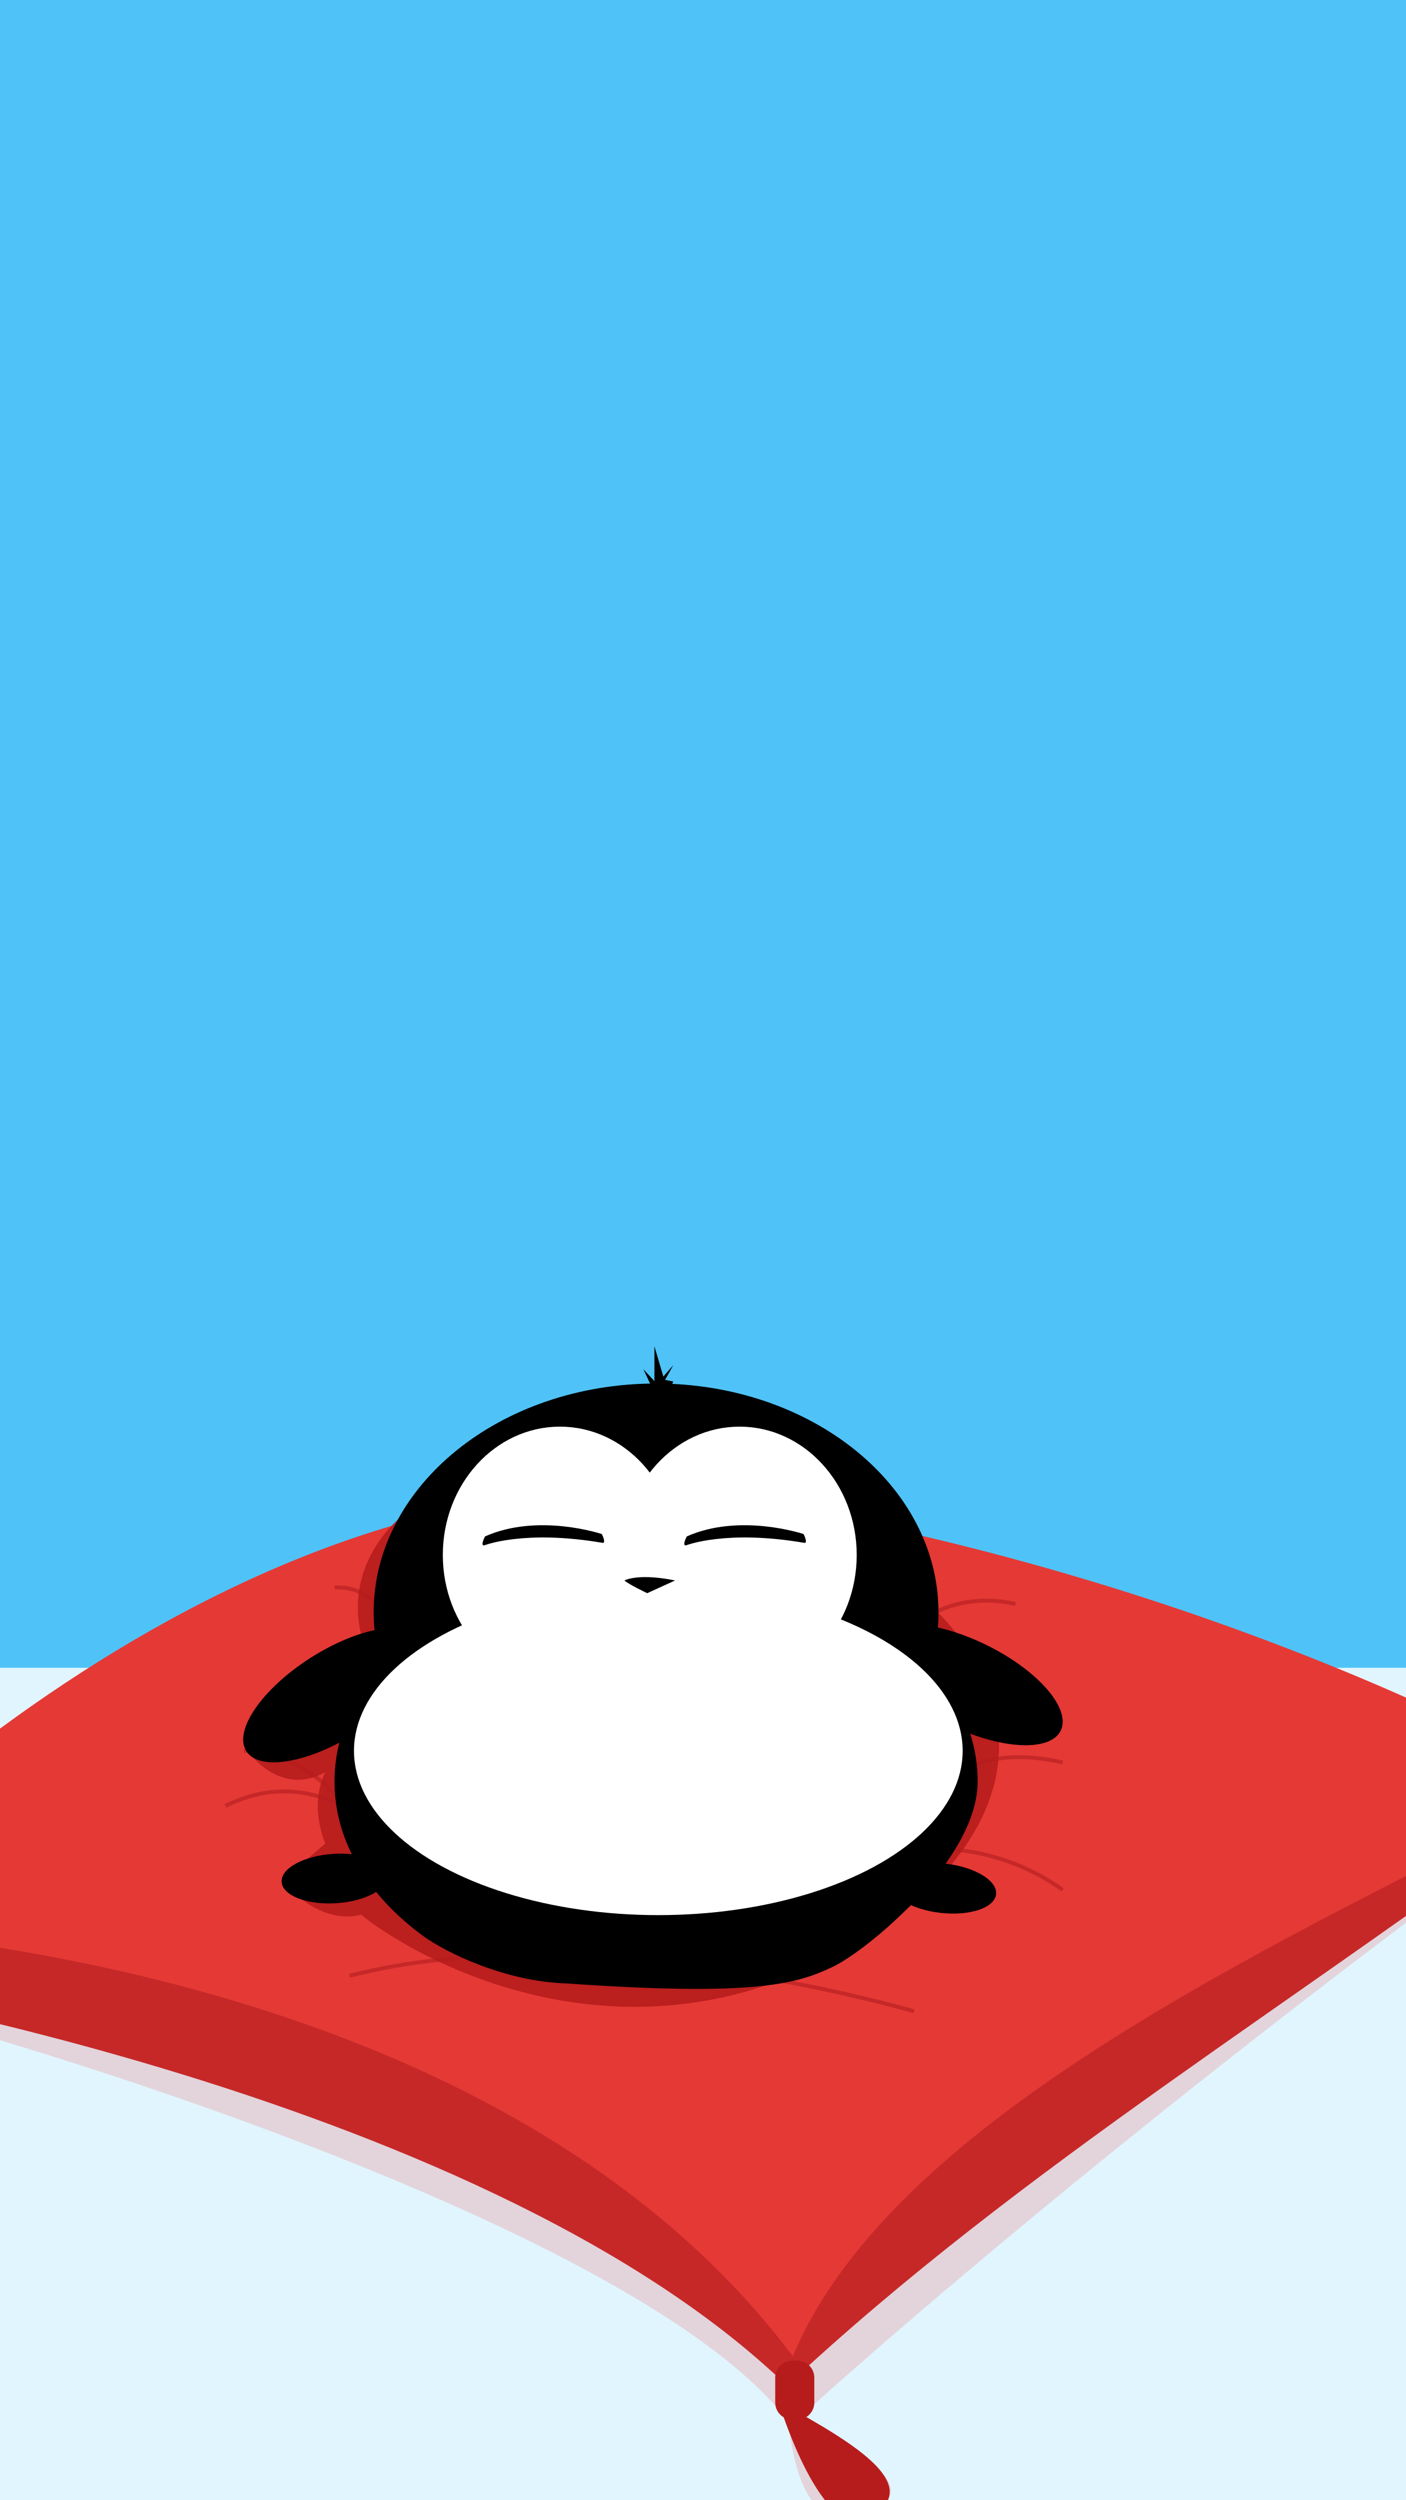 <?xml version="1.0" encoding="utf-8"?>
<!-- Generator: Adobe Illustrator 16.0.0, SVG Export Plug-In . SVG Version: 6.00 Build 0)  -->
<!DOCTYPE svg PUBLIC "-//W3C//DTD SVG 1.1//EN" "http://www.w3.org/Graphics/SVG/1.1/DTD/svg11.dtd">
<svg version="1.1" id="Calque_1" xmlns="http://www.w3.org/2000/svg" xmlns:xlink="http://www.w3.org/1999/xlink" x="0px" y="0px"
	 width="360px" height="640px" viewBox="270 163.074 360 640" enable-background="new 270 163.074 360 640" xml:space="preserve">
<g>
	<rect x="137.716" y="96.02" fill="#4FC3F7" width="628.866" height="816.127"/>
	<rect x="135.079" y="589.99" fill="#E1F5FE" width="641.478" height="391.721"/>
</g>
<g opacity="0.2">
</g>
<g opacity="0.2">
</g>
<path opacity="0.2" fill="#BF360C" enable-background="new    " d="M682.354,1118.631c0,0-3.063,41.955,9.752,47.021
	c12.813,5.064,21.146-9.432,21.146-9.432L682.354,1118.631z"/>
<g id="ombre" opacity="0.4">
</g>
<path opacity="0.2" fill="#EF5350" d="M276.634,633.981c0,0-94.147,35.523-94.414,48.156c-0.266,12.633,14.521,16.419,24.449-6.897
	c0,0,8.693,0.708,10.011-3.061c1.317-3.769,211.706,53.33,255.256,110.854c3.203,33.315,20.619,26.543,25.63,19.439
	c5.009-7.104-23.451-20.025-23.451-20.025s78.489-72.076,200.657-160.181c7.479,5.26,13.628,17.111,22.657,3.116
	s-40.462-5.546-40.462-5.546L276.634,633.981z"/>
<g>
	<path fill="#B71C1C" d="M469.322,777.811c0,0,11.251,37.556,23.872,29.54C505.815,799.336,490.755,789.446,469.322,777.811z"/>
	<path fill="#E53935" d="M211.719,657.12c0,0,116.938-131.584,247.621-110.202c130.683,21.383,217.007,74.015,217.007,74.015
		S476.045,713.042,472.999,767.32C391.002,655.475,211.719,657.12,211.719,657.12z"/>
	<path fill="#E53935" d="M211.719,664.654c0,0,116.938-131.585,247.621-110.202c74.61,12.208,134.76,34.602,172.645,51.571
		c28.47,12.754-155.939,114.552-158.985,168.831C391.002,663.009,211.719,664.654,211.719,664.654z"/>
	<path fill="#C62828" d="M211.719,669.154v-13.132c0,0,179.442,1.112,261.28,110.2c25.91-61.978,125.724-106.667,203.348-146.386
		c-74.357,55.897-144.54,97.567-204.859,153.921C391.444,696.568,211.719,669.154,211.719,669.154z"/>
	<path fill="#B71C1C" d="M216.68,666.685c0,2.422-1.964,4.386-4.386,4.386h-1.238c-2.423,0-4.386-1.964-4.386-4.386v-6.354
		c0-2.423,1.963-4.386,4.386-4.386h1.238c2.422,0,4.386,1.963,4.386,4.386V666.685z"/>
	<path fill="#B71C1C" d="M211.719,660.381c0,0-36.877,13.301-28.179,25.463C192.237,698.004,201.282,682.422,211.719,660.381z"/>
	<path fill="#B71C1C" d="M478.502,778.06c0,2.424-1.965,4.388-4.387,4.388h-1.239c-2.422,0-4.386-1.964-4.386-4.388v-6.353
		c0-2.423,1.964-4.387,4.386-4.387h1.239c2.422,0,4.387,1.964,4.387,4.387V778.06z"/>
	<path fill="#B71C1C" d="M674.881,617.478c1.162,0.027,2.077,0.987,2.053,2.146l-0.016,0.593c-0.025,1.16-0.987,2.076-2.146,2.05
		l-3.038-0.07c-1.16-0.026-2.079-0.987-2.051-2.146l0.013-0.593c0.026-1.159,0.988-2.075,2.146-2.049L674.881,617.478z"/>
	<path fill="#B71C1C" d="M673.307,620.094c0,0,22.537,13.105,25.017,3.477C700.804,613.942,688.998,615.993,673.307,620.094z"/>
</g>
<path fill="none" stroke="#C62828" stroke-miterlimit="10" d="M359.532,668.834c60.074-15.75,144.494,9.081,144.494,9.081"/>
<path fill="none" stroke="#C62828" stroke-miterlimit="10" d="M332.459,611.244c0,0,17.496-0.395,28.175,17.896"/>
<path fill="none" stroke="#C62828" stroke-miterlimit="10" d="M327.74,625.344c20.441-10.19,35.505,3.797,35.505,3.797"/>
<path fill="none" stroke="#C62828" stroke-miterlimit="10" d="M530.011,573.68c0,0-20.775-5.97-31.905,13.229"/>
<path fill="none" stroke="#C62828" stroke-miterlimit="10" d="M542.097,614.231c-27.054-6.289-35.218,11.112-35.218,11.112"/>
<path fill="none" stroke="#C62828" stroke-miterlimit="10" d="M542.097,646.822c-22.609-15.967-46.047-9.188-46.047-9.188"/>
<path fill="none" stroke="#C62828" stroke-miterlimit="10" d="M355.646,569.428c10.288-0.538,13.605,9.037,13.605,9.037"/>
<path opacity="0.9" fill="#B71C1C" d="M371.841,552.103c0,0-13.685,11.387-9.392,29.284c4.292,17.897-27.708,31.475-27.708,31.475
	s7.924,9.897,18.55,3.809c-4.302,8.839,0,18.31,0,18.31l-10.473,8.95c2.136,4.98,11.303,11.496,19.631,9.247
	c11.957,9.854,74.495,48.587,139.856-1.442c50.029-42.768,4.573-78.933,4.573-78.933L371.841,552.103z"/>
<g id="pingoui">
	<path d="M508.342,589.332c1.266-4.344,1.956-8.864,1.956-13.521c0-32.358-32.375-58.59-72.314-58.59
		c-39.938,0-72.313,26.231-72.313,58.59c0,4.656,0.69,9.177,1.957,13.521c-7.6,8.68-11.98,18.875-11.98,29.786
		c0,15.348,8.666,29.288,22.779,39.574c5.745,4.188,20.895,11.585,36.404,12.075c49.146,3.462,59.456-0.021,68.338-4.207
		c8.881-4.187,37.153-27.48,37.153-47.442C520.321,608.207,515.939,598.012,508.342,589.332z"/>
	
		<ellipse transform="matrix(-0.842 0.54 -0.54 -0.842 977.314 907.648)" cx="355.646" cy="597.044" rx="26.577" ry="11.241"/>
	<ellipse transform="matrix(0.998 -0.064 0.064 0.998 -40.434 24.05)" cx="355.646" cy="643.93" rx="13.627" ry="6.327"/>
	
		<ellipse transform="matrix(-0.994 -0.114 0.114 -0.994 946.346 1347.697)" cx="511.663" cy="646.821" rx="13.628" ry="6.326"/>
	
		<ellipse transform="matrix(0.897 0.443 -0.443 0.897 316.447 -167.833)" cx="517.747" cy="593.959" rx="26.577" ry="11.242"/>
	<ellipse fill="#FFFFFF" cx="438.56" cy="611.244" rx="77.926" ry="42.055"/>
	<ellipse fill="#FFFFFF" cx="413.375" cy="561.108" rx="29.994" ry="32.85"/>
	<ellipse fill="#FFFFFF" cx="459.365" cy="561.108" rx="29.993" ry="32.85"/>
	<path stroke="#FFFFFF" stroke-width="0.5" stroke-miterlimit="10" d="M424.318,558.265c-20.047-3.452-30.253,0.626-30.253,0.626
		s-1.684,0.389-0.057-2.723c13.795-6.196,30.255-0.626,30.255-0.626S425.729,558.235,424.318,558.265z"/>
	<path stroke="#FFFFFF" stroke-width="0.5" stroke-miterlimit="10" d="M475.98,558.265c-20.047-3.452-30.253,0.626-30.253,0.626
		s-1.683,0.389-0.057-2.723c13.795-6.196,30.253-0.626,30.253-0.626S477.393,558.235,475.98,558.265z"/>
	<path d="M435.711,570.891l7.138-3.256c0,0-8.513-1.929-12.957-0.022C430.504,568.396,435.711,570.891,435.711,570.891z"/>
	<polygon points="437.559,519.643 434.736,513.561 437.559,516.603 437.559,507.688 439.848,515.447 442.385,512.512 
		440.298,516.287 442.385,516.707 441.124,519.643 	"/>
</g>
</svg>
